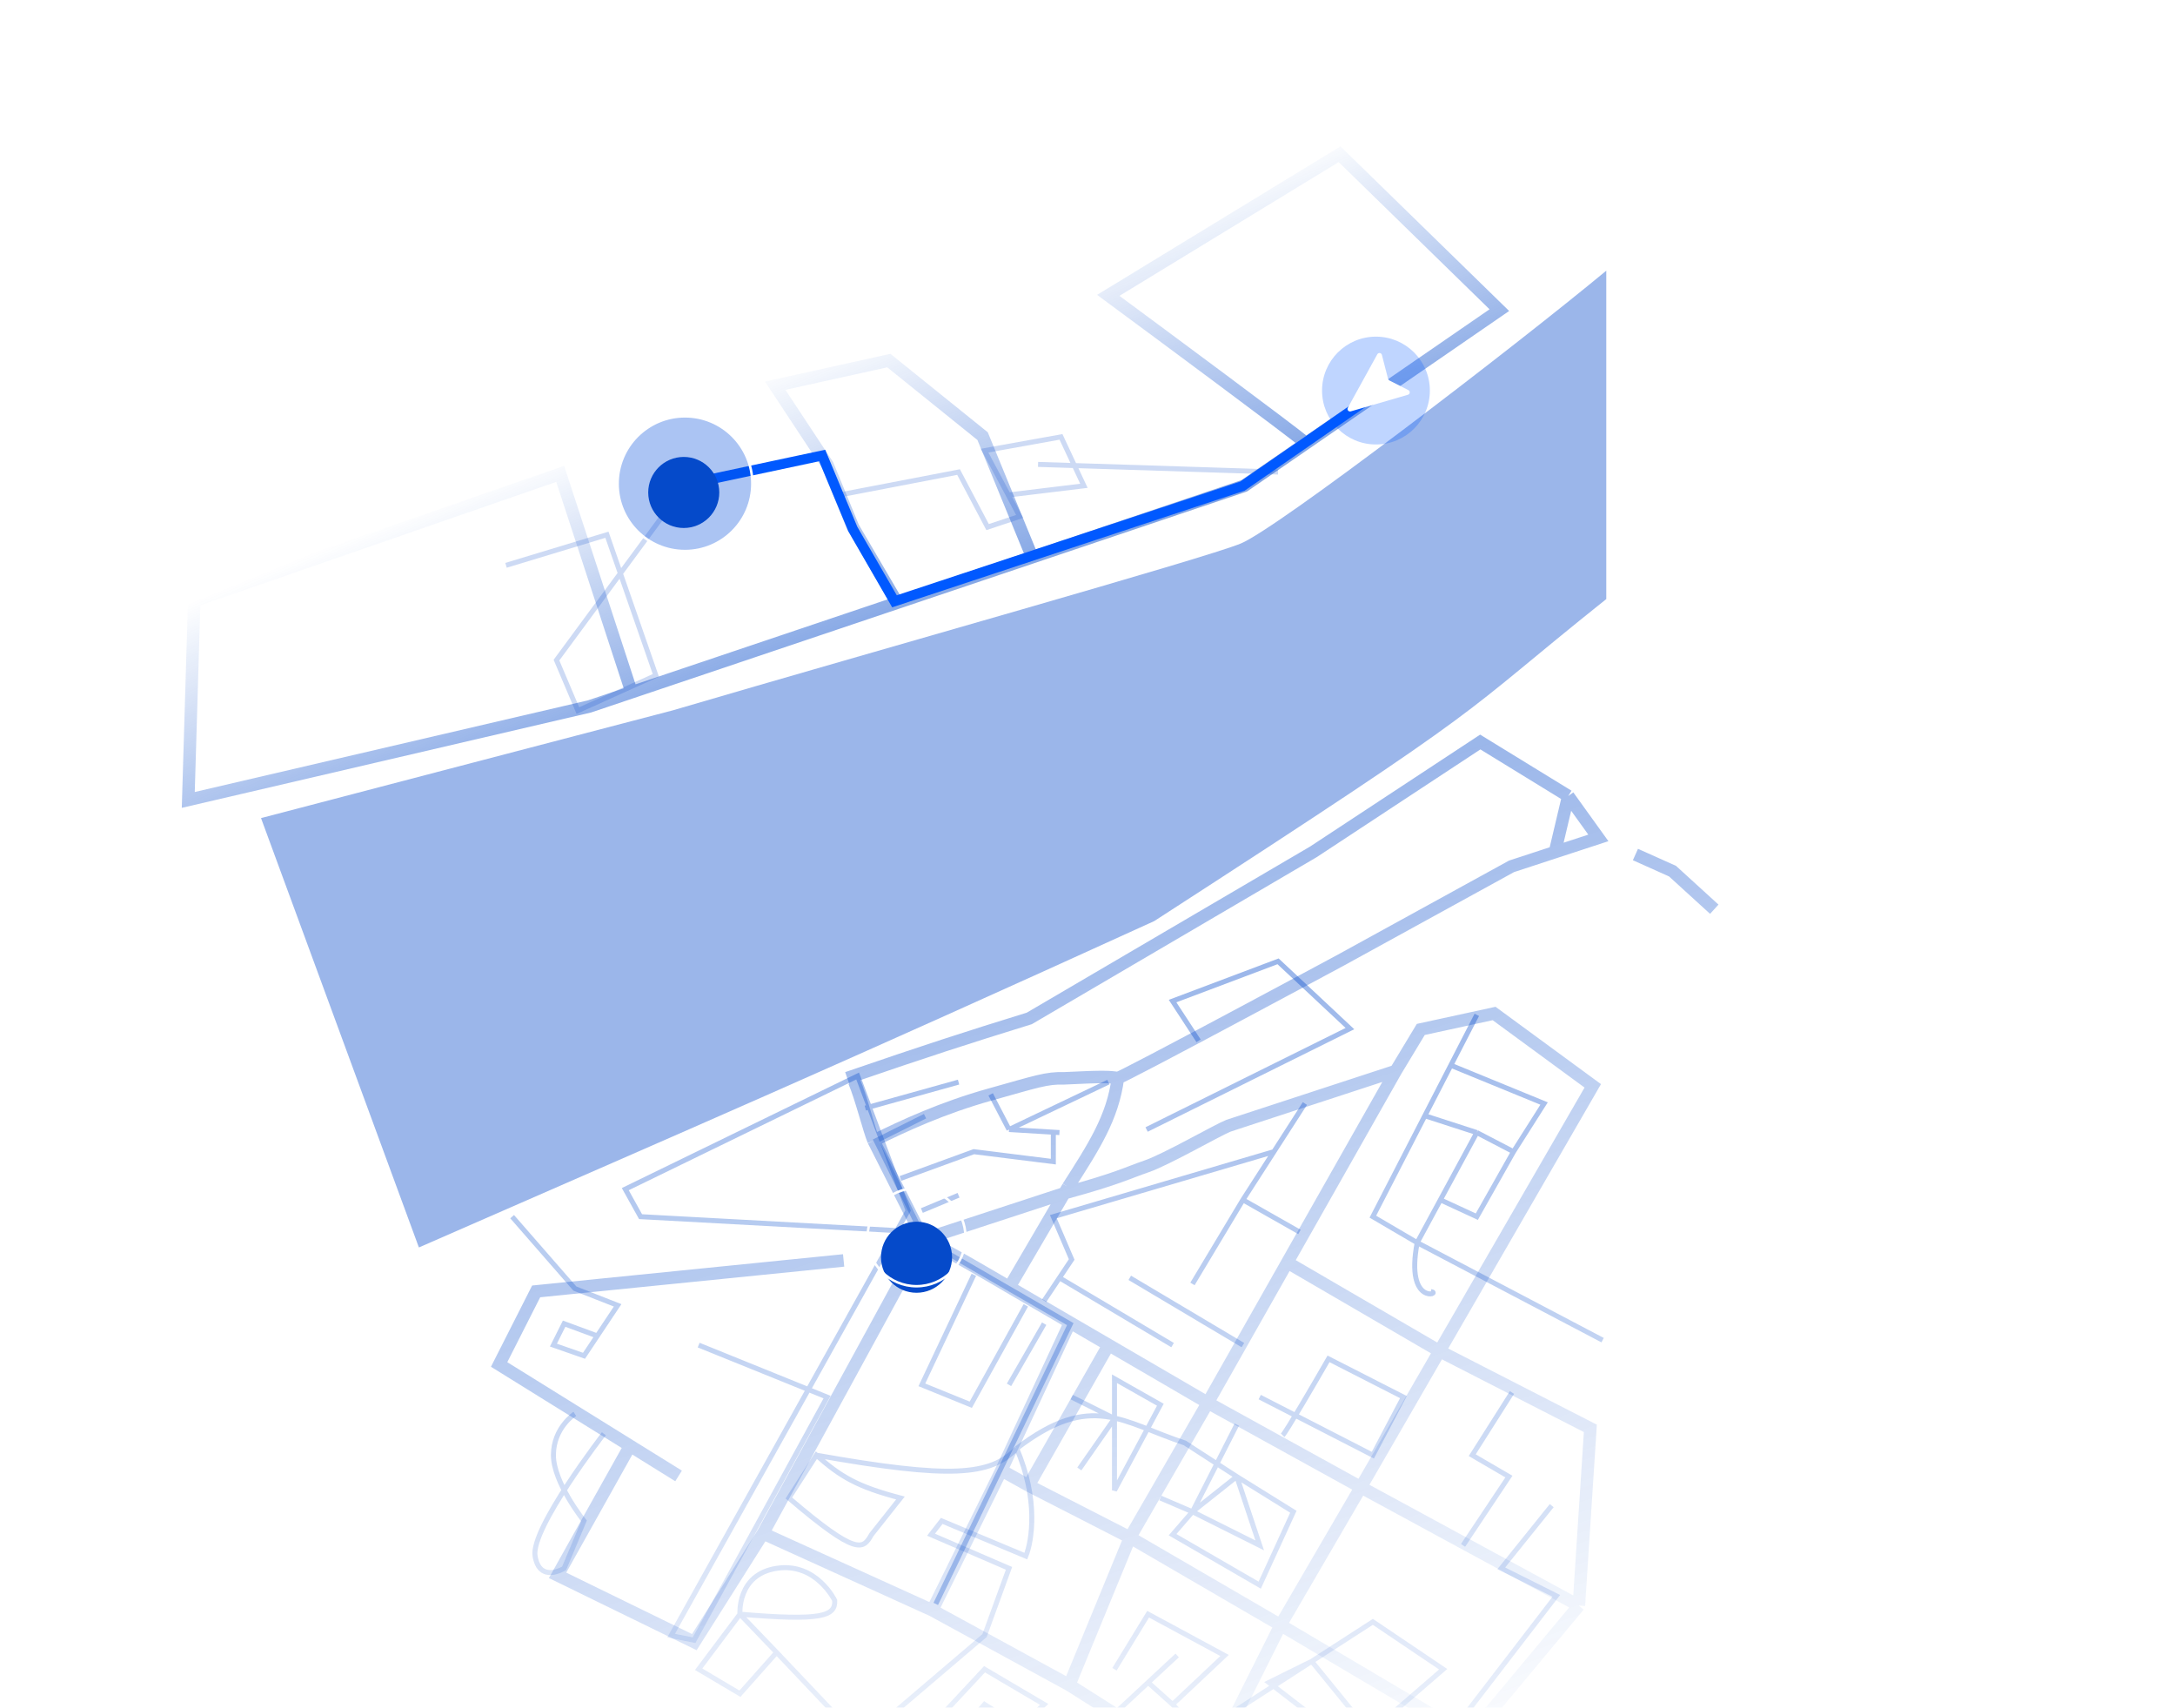 <svg width="870" height="683" viewBox="0 0 870 683" fill="none" xmlns="http://www.w3.org/2000/svg">
<g filter="url(#filter0_d_122_180)">
<path d="M341.681 428.548C344.432 434.913 347.643 448.044 349.432 452.229M349.432 452.229C361.44 446.266 377.075 439.059 395.903 433.8C414.731 428.542 418.646 427.081 425.647 427.285C442.248 426.447 443.53 426.743 447.164 427.142M349.432 452.229L369.381 491.696M447.164 427.142C448.993 427.004 536.283 380.036 536.283 380.036L604.623 342.491L621.984 336.809M447.164 427.142C445.101 443.067 437.434 454.705 427.211 470.74M685.711 359.648L669.007 344.417L654.175 337.772M558.287 424.351L568.316 407.729L597.637 401.353L637.109 430.29L604.325 487.016L575.803 536.368M558.287 424.351L544.737 428.785L491.387 446.246C487.193 447.879 466.538 459.772 458.722 462.456C450.906 465.141 447.163 467.391 426.119 473.127M558.287 424.351L514.908 500.924M426.119 473.127L369.381 491.696M426.119 473.127L427.211 470.74M369.381 491.696C375.821 494.188 403.76 510.802 403.76 510.802M369.381 491.696L305.207 609.291M403.76 510.802L427.211 470.74M403.76 510.802L428.022 524.94M483.116 557.044L544.331 590.824M483.116 557.044L514.908 500.924M483.116 557.044L451.998 610.924M483.116 557.044L443.438 533.923M544.331 590.824L575.803 536.368M544.331 590.824L631.549 638.172M544.331 590.824L512.214 645.952M514.908 500.924L575.803 536.368M575.803 536.368L636.142 567.286L631.549 638.172M631.549 638.172L587.791 690.671L512.214 645.952M512.214 645.952L451.998 610.924M512.214 645.952L482.728 704.818M451.998 610.924L411.45 590.158M451.998 610.924L427.713 669.928M411.45 590.158L443.438 533.923M411.45 590.158L400.55 584.067M443.438 533.923L428.022 524.94M428.022 524.94L400.55 584.067M400.55 584.067L372.924 640.024M372.924 640.024L427.713 669.928M372.924 640.024L305.207 609.291M427.713 669.928L482.728 704.818M482.728 704.818L498.255 712.155M305.207 609.291L277.732 652.781L223.036 626.066L252.033 574.259M338.885 427.164C370.624 416.259 386.27 411.185 411.712 403.328L525.377 336.69L592.102 292.774L627.297 314.372M627.297 314.372L621.984 336.809M627.297 314.372L639.344 331.127L621.984 336.809M337.448 500.119L214.463 512.501L199.652 541.727L252.033 574.259M271.433 586.308L252.033 574.259" stroke="url(#paint0_linear_122_180)" stroke-opacity="0.4" stroke-width="5"/>
<path d="M346.119 439.193L383.422 428.797M396.264 433.689L403.602 447.754M443.351 428.797L403.602 447.754M479.43 412.286L469.035 396.386L511.229 380.487L539.971 407.394L458.639 447.754M417.667 516.244L428.674 499.733L421.336 482.611L509.562 456.621M423.782 448.977L421.336 448.829M403.602 447.754L421.336 448.829M360.184 467.323L389.537 456.621L421.336 460.596L421.336 448.829M389.537 505.849L368.745 549.878L388.314 557.828L410.329 518.079M417.667 525.417L403.602 549.878M497.165 475.884L519.791 488.726M497.165 475.884L521.959 437.358M497.165 475.884L476.984 509.518M423.782 507.072L469.035 533.979M451.912 507.072L497.165 533.979M368.745 480.165L383.422 474.05M590.727 401.89L580.331 422.07M566.878 493.007L549.144 482.611L569.935 442.25M566.878 493.007L590.727 448.977M566.878 493.007C561.986 518.691 576.998 513.236 572.382 512.575M566.878 493.007L641.042 532.002M590.727 448.977L569.935 442.25M590.727 448.977L605.404 456.621M569.935 442.25L580.331 422.07M580.331 422.07L617.634 437.358L605.404 456.621M605.404 456.621L590.727 482.611L576.153 475.884M513.064 570.058C514.532 568.591 525.906 549.063 531.41 539.482L561.374 554.77L549.144 578.008L503.891 554.77M428.674 554.77L445.797 563.332M445.797 563.332L445.797 547.432L464.142 557.828L445.797 592.073L445.797 563.332ZM445.797 563.332L431.732 583.512M494.718 565.778L476.984 600.634M476.984 600.634L503.891 614.088L494.718 586.569M476.984 600.634L469.035 609.807L503.891 629.987L517.345 600.634L494.718 586.569M476.984 600.634L494.718 586.569M476.984 600.634L464.142 595.131M494.718 586.569L473.927 573.116C449.164 565.02 436.656 552.293 406.66 575.349M326.55 578.008C336.089 586.511 342.809 590.585 360.184 595.131L348.565 609.807C345.227 615.753 342.838 618.455 315.543 595.131L326.55 578.008ZM326.55 578.008C380.168 587.547 396.178 586.24 406.66 575.349M406.66 575.349C415.465 595.577 412.775 612.457 410.329 618.368L376.695 604.303L372.414 609.807L403.602 623.261L393.818 650.167L344.284 692.362L310.651 656.894M310.651 656.894L295.974 641.606M310.651 656.894L295.974 673.405L279.463 663.621L295.974 641.606M295.974 641.606C295.974 641.606 294.751 625.707 310.651 623.261C326.55 620.814 333.889 636.102 333.889 636.102C334.2 642.397 328.707 644.373 295.974 641.606ZM279.463 533.979L330.831 554.77L277.629 652.002L268.456 650.167L363.242 480.165L343.061 426.351L250.11 471.603L256.226 482.611L368.745 488.726M204.858 482.611L229.93 511.352L247.053 518.079L238.899 530.309M238.899 530.309L233.599 538.259L221.369 533.979L225.65 525.417L238.899 530.309ZM229.93 561.497C229.93 561.497 221.369 567.001 221.369 578.008C221.369 589.015 233.599 604.303 233.599 604.303L225.65 623.261C225.65 623.261 215.865 629.376 214.031 618.368C212.196 607.361 241.549 569.447 241.549 569.447M470.869 658.117L459.25 668.915M379.141 713.154L423.782 746.176L451.912 714.377L393.818 677.686L380.976 692.362L410.329 714.377L459.25 668.915M379.141 713.154L417.667 677.686L393.818 663.621L360.184 699.701L379.141 713.154ZM445.797 663.621L459.25 641.606L489.826 658.117L469.035 677.686M469.035 677.686L459.25 668.915M469.035 677.686L480.042 689.305L524.683 660.466M524.683 660.466L549.144 644.664L577.274 663.621L541.194 694.808L507.56 668.915L524.683 660.466ZM524.683 660.466L541.194 680.743L565.655 708.262L622.526 634.268L600.511 623.261L620.692 598.188M585.223 614.088L603.569 586.569L588.893 578.008L604.792 552.936" stroke="url(#paint1_linear_122_180)" stroke-opacity="0.4" stroke-width="2"/>
<g filter="url(#filter1_i_122_180)">
<path d="M461.686 360.397C603.05 269.002 580.38 281.193 642.512 231.598L642.512 100.262C605.596 130.863 510.974 203.369 496.263 209.402C481.553 215.435 351.836 251.808 269.151 276.098L104.407 319.202L167.558 490.927C277.366 442.904 335.977 417.705 461.686 360.397Z" fill="#054ACA" fill-opacity="0.4"/>
</g>
<path d="M252.626 272.871L235.785 278.544L75.307 315.933L77.684 236.306L224.078 185.526L252.626 272.871ZM252.626 272.871L354.251 238.634L358.897 237.069M412.903 218.874L497.687 190.311L522.427 173.276M412.903 218.874L393.039 170.435L355.529 140.212L310.079 150.259L331.021 181.988L341.23 206.883L358.897 237.069M412.903 218.874L358.897 237.069M522.427 173.276L599.737 120.041L535.83 57.682L443.313 114.128C466.694 131.389 515.251 167.382 522.427 173.276Z" stroke="url(#paint2_linear_122_180)" stroke-opacity="0.5" stroke-width="5"/>
<path d="M202.411 222.102L242.771 209.872L262.34 266.132L231.153 280.197L222.591 260.016L273.959 190.303L328.384 178.684L335.722 193.972L383.421 184.799L395.04 206.814L407.882 202.534L403.303 193.972M403.303 193.972L393.817 176.238L424.393 170.734L433.566 190.303L403.303 193.972ZM415.22 181.742L511.229 184.799" stroke="#054ACA" stroke-opacity="0.2" stroke-width="2"/>
<path d="M374.304 637.496L428.118 525.588L370.023 491.954L350.455 452.205L370.023 442.421" stroke="#054ACA" stroke-opacity="0.3" stroke-width="2"/>
<g filter="url(#filter2_di_122_180)">
<circle cx="366.611" cy="490.837" r="14.212" fill="#054ACA"/>
</g>
<circle cx="366.611" cy="490.837" r="19.592" stroke="white"/>
<path d="M547.931 155.149L496.966 190.433L357.79 236.498L341.128 207.585L328.876 178.181L282.811 187.983" stroke="#0059FF" stroke-width="4" stroke-linecap="round"/>
<circle cx="550.382" cy="152.208" r="21.562" fill="#0059FF" fill-opacity="0.25"/>
<g filter="url(#filter3_d_122_180)">
<path d="M540.287 162.535C539.431 162.784 538.702 161.873 539.132 161.092L550.915 139.712C551.351 138.92 552.533 139.069 552.759 139.946L555.227 149.524C555.299 149.802 555.487 150.036 555.743 150.166L563.348 154.03C564.156 154.441 564.045 155.629 563.174 155.882L540.287 162.535Z" fill="white"/>
</g>
<path d="M300.933 189.453C300.933 204.333 288.87 216.396 273.99 216.396C259.11 216.396 247.047 204.333 247.047 189.453C247.047 174.572 259.11 162.51 273.99 162.51C288.87 162.51 300.933 174.572 300.933 189.453Z" fill="#034EDA" fill-opacity="0.33" stroke="white"/>
<g filter="url(#filter4_d_122_180)">
<circle cx="273.5" cy="188.963" r="14.212" fill="#054ACA"/>
</g>
</g>
<defs>
<filter id="filter0_d_122_180" x="68.711" y="54.537" width="622.684" height="700.988" filterUnits="userSpaceOnUse" color-interpolation-filters="sRGB">
<feFlood flood-opacity="0" result="BackgroundImageFix"/>
<feColorMatrix in="SourceAlpha" type="matrix" values="0 0 0 0 0 0 0 0 0 0 0 0 0 0 0 0 0 0 127 0" result="hardAlpha"/>
<feOffset dy="4"/>
<feGaussianBlur stdDeviation="2"/>
<feComposite in2="hardAlpha" operator="out"/>
<feColorMatrix type="matrix" values="0 0 0 0 0 0 0 0 0 0 0 0 0 0 0 0 0 0 0.25 0"/>
<feBlend mode="normal" in2="BackgroundImageFix" result="effect1_dropShadow_122_180"/>
<feBlend mode="normal" in="SourceGraphic" in2="effect1_dropShadow_122_180" result="shape"/>
</filter>
<filter id="filter1_i_122_180" x="104.407" y="100.262" width="538.105" height="394.664" filterUnits="userSpaceOnUse" color-interpolation-filters="sRGB">
<feFlood flood-opacity="0" result="BackgroundImageFix"/>
<feBlend mode="normal" in="SourceGraphic" in2="BackgroundImageFix" result="shape"/>
<feColorMatrix in="SourceAlpha" type="matrix" values="0 0 0 0 0 0 0 0 0 0 0 0 0 0 0 0 0 0 127 0" result="hardAlpha"/>
<feOffset dy="4"/>
<feGaussianBlur stdDeviation="2"/>
<feComposite in2="hardAlpha" operator="arithmetic" k2="-1" k3="1"/>
<feColorMatrix type="matrix" values="0 0 0 0 0 0 0 0 0 0 0 0 0 0 0 0 0 0 0.25 0"/>
<feBlend mode="normal" in2="shape" result="effect1_innerShadow_122_180"/>
</filter>
<filter id="filter2_di_122_180" x="304.399" y="432.625" width="124.423" height="124.423" filterUnits="userSpaceOnUse" color-interpolation-filters="sRGB">
<feFlood flood-opacity="0" result="BackgroundImageFix"/>
<feColorMatrix in="SourceAlpha" type="matrix" values="0 0 0 0 0 0 0 0 0 0 0 0 0 0 0 0 0 0 127 0" result="hardAlpha"/>
<feOffset dy="4"/>
<feGaussianBlur stdDeviation="24"/>
<feComposite in2="hardAlpha" operator="out"/>
<feColorMatrix type="matrix" values="0 0 0 0 0.021 0 0 0 0 0.291 0 0 0 0 0.792 0 0 0 1 0"/>
<feBlend mode="normal" in2="BackgroundImageFix" result="effect1_dropShadow_122_180"/>
<feBlend mode="normal" in="SourceGraphic" in2="effect1_dropShadow_122_180" result="shape"/>
<feColorMatrix in="SourceAlpha" type="matrix" values="0 0 0 0 0 0 0 0 0 0 0 0 0 0 0 0 0 0 127 0" result="hardAlpha"/>
<feOffset dy="4"/>
<feGaussianBlur stdDeviation="2"/>
<feComposite in2="hardAlpha" operator="arithmetic" k2="-1" k3="1"/>
<feColorMatrix type="matrix" values="0 0 0 0 0 0 0 0 0 0.178 0 0 0 0 0.508 0 0 0 1 0"/>
<feBlend mode="normal" in2="shape" result="effect2_innerShadow_122_180"/>
</filter>
<filter id="filter3_d_122_180" x="528.005" y="126.195" width="46.89" height="45.382" filterUnits="userSpaceOnUse" color-interpolation-filters="sRGB">
<feFlood flood-opacity="0" result="BackgroundImageFix"/>
<feColorMatrix in="SourceAlpha" type="matrix" values="0 0 0 0 0 0 0 0 0 0 0 0 0 0 0 0 0 0 127 0" result="hardAlpha"/>
<feOffset dy="-2"/>
<feGaussianBlur stdDeviation="5.5"/>
<feComposite in2="hardAlpha" operator="out"/>
<feColorMatrix type="matrix" values="0 0 0 0 1 0 0 0 0 1 0 0 0 0 1 0 0 0 0.57 0"/>
<feBlend mode="normal" in2="BackgroundImageFix" result="effect1_dropShadow_122_180"/>
<feBlend mode="normal" in="SourceGraphic" in2="effect1_dropShadow_122_180" result="shape"/>
</filter>
<filter id="filter4_d_122_180" x="211.288" y="130.751" width="124.423" height="124.423" filterUnits="userSpaceOnUse" color-interpolation-filters="sRGB">
<feFlood flood-opacity="0" result="BackgroundImageFix"/>
<feColorMatrix in="SourceAlpha" type="matrix" values="0 0 0 0 0 0 0 0 0 0 0 0 0 0 0 0 0 0 127 0" result="hardAlpha"/>
<feOffset dy="4"/>
<feGaussianBlur stdDeviation="24"/>
<feComposite in2="hardAlpha" operator="out"/>
<feColorMatrix type="matrix" values="0 0 0 0 0.021 0 0 0 0 0.291 0 0 0 0 0.792 0 0 0 1 0"/>
<feBlend mode="normal" in2="BackgroundImageFix" result="effect1_dropShadow_122_180"/>
<feBlend mode="normal" in="SourceGraphic" in2="effect1_dropShadow_122_180" result="shape"/>
</filter>
<linearGradient id="paint0_linear_122_180" x1="414.055" y1="351.046" x2="531.264" y2="709.171" gradientUnits="userSpaceOnUse">
<stop stop-color="#054ACA"/>
<stop offset="1" stop-color="#054ACA" stop-opacity="0.05"/>
</linearGradient>
<linearGradient id="paint1_linear_122_180" x1="413.692" y1="380.487" x2="413.692" y2="746.176" gradientUnits="userSpaceOnUse">
<stop stop-color="#054ACA"/>
<stop offset="1" stop-color="#054ACA" stop-opacity="0.05"/>
</linearGradient>
<linearGradient id="paint2_linear_122_180" x1="306.547" y1="142.454" x2="350.863" y2="250.52" gradientUnits="userSpaceOnUse">
<stop stop-color="#054ACA" stop-opacity="0"/>
<stop offset="1" stop-color="#054ACA"/>
</linearGradient>
</defs>
</svg>
